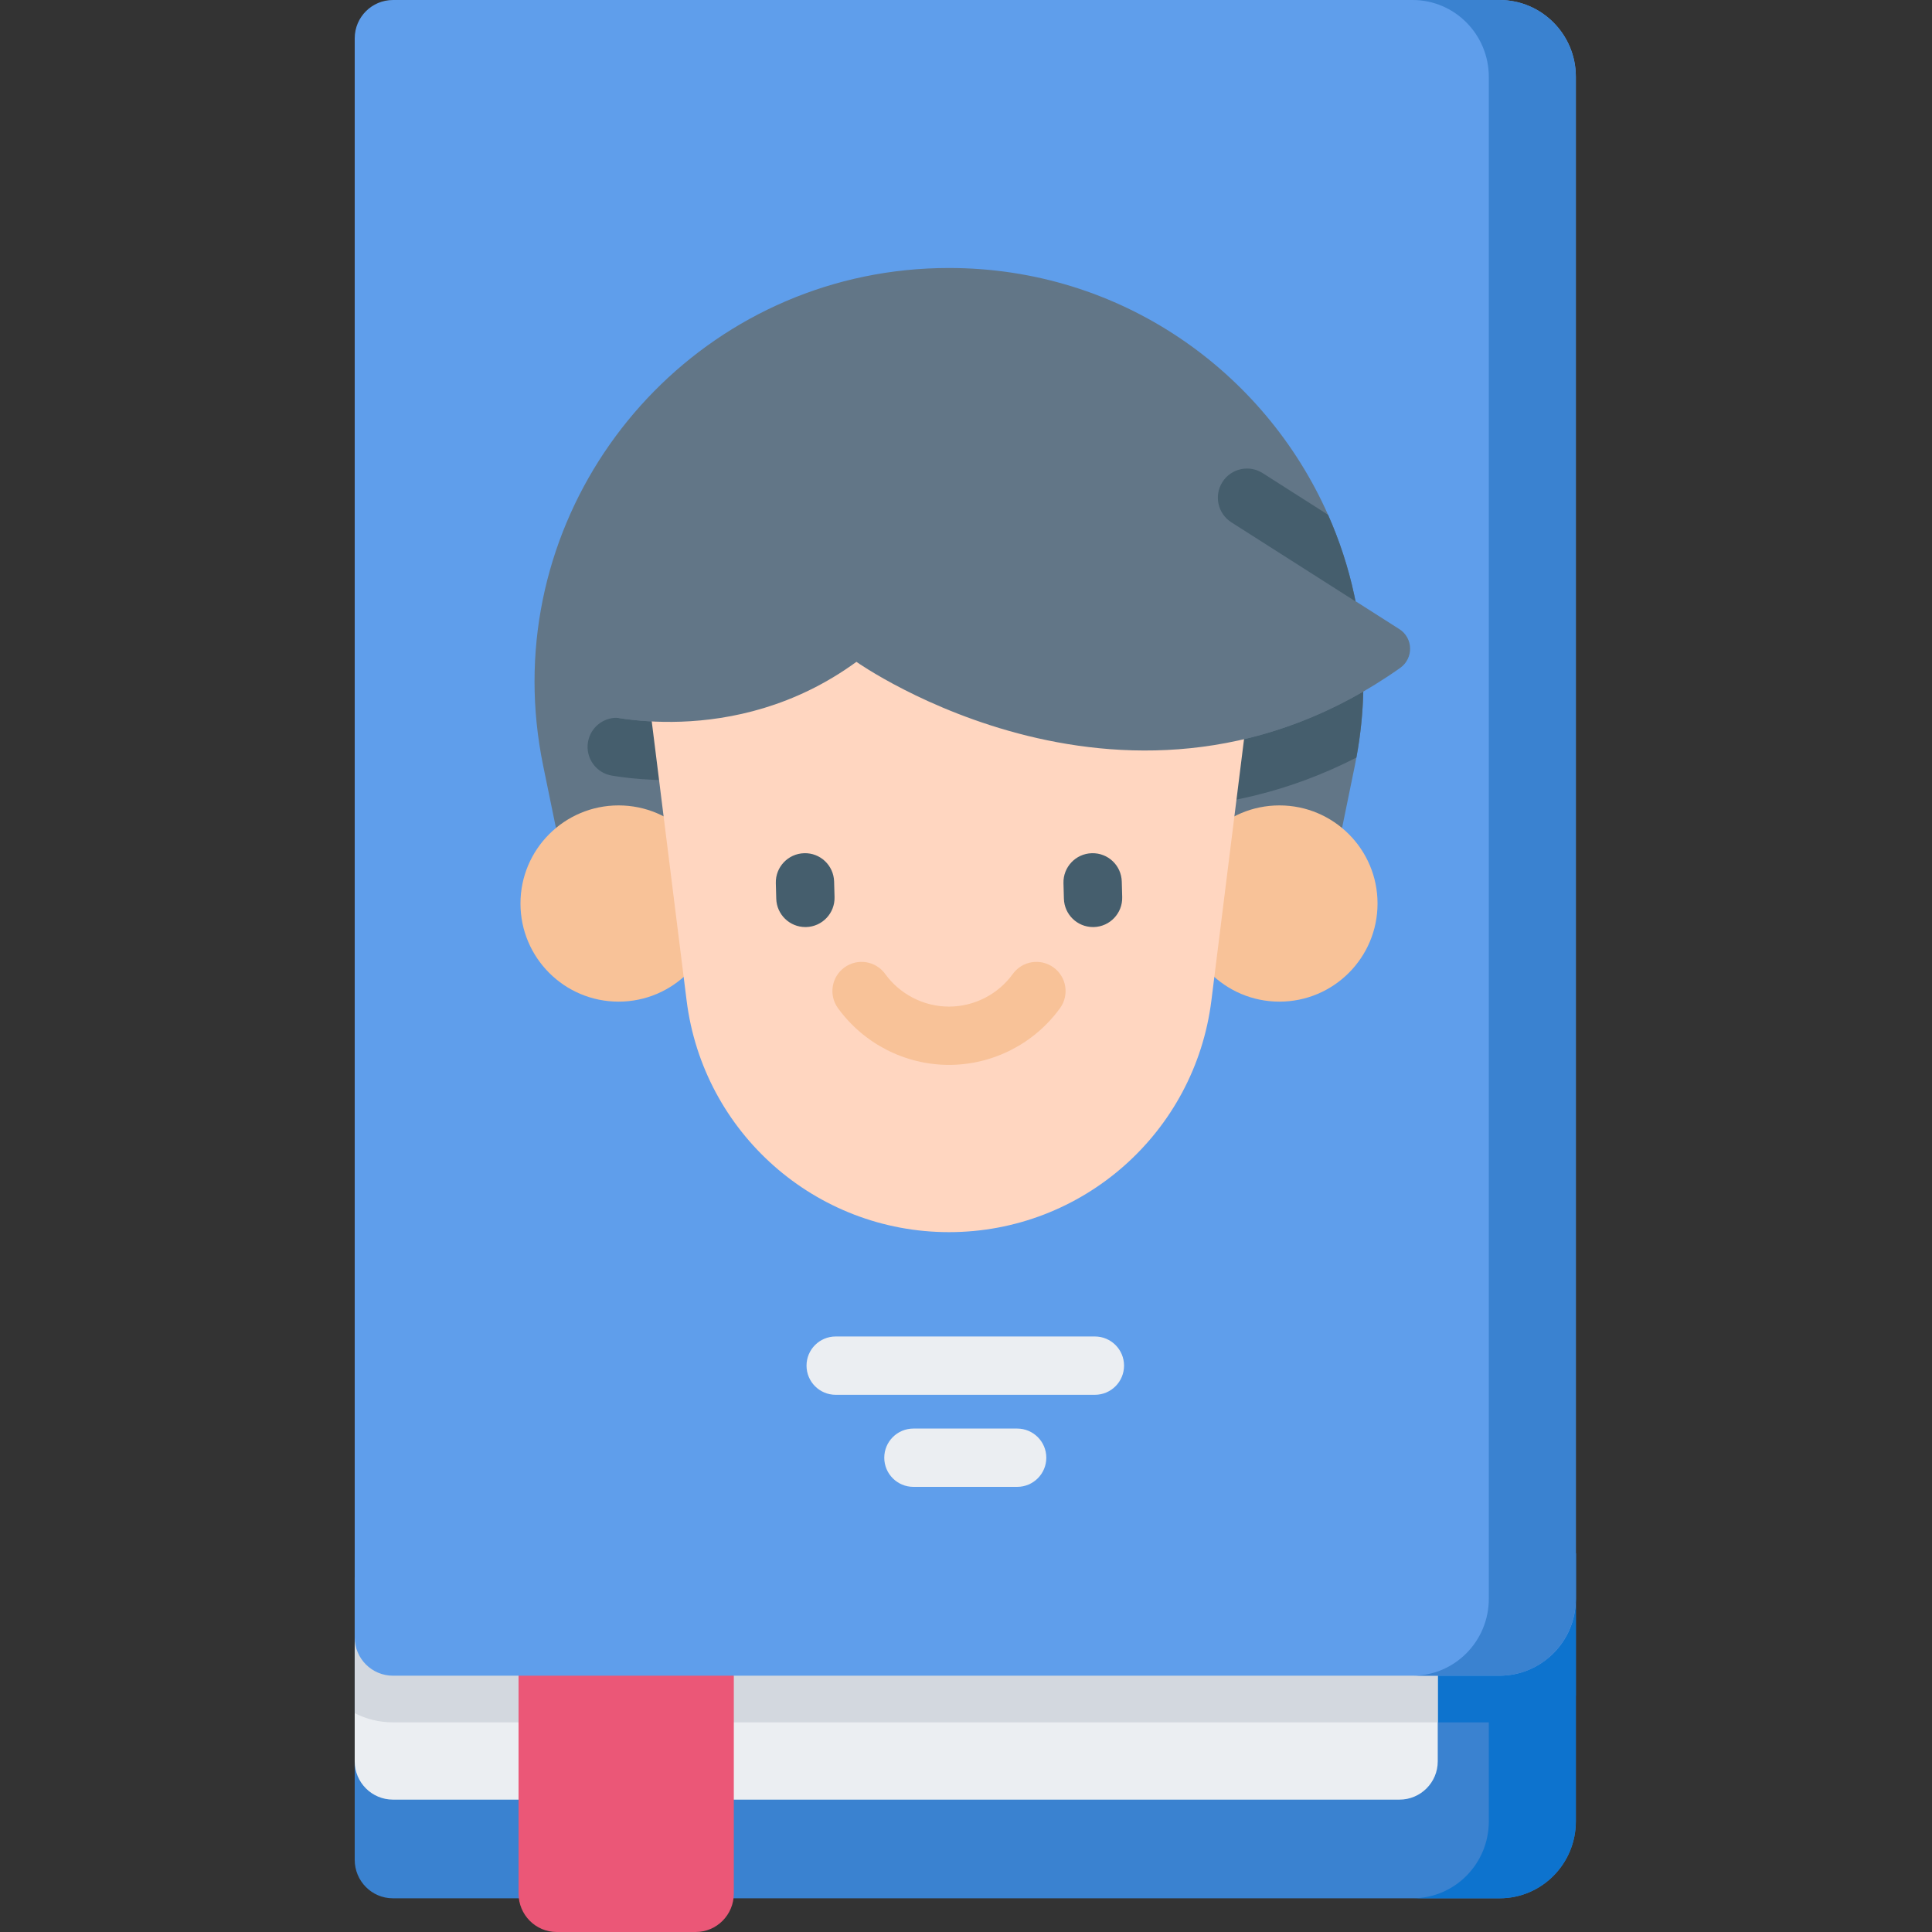 <svg height="512pt" viewBox="-94 0 512 512" width="512pt" xmlns="http://www.w3.org/2000/svg"><rect x="-94" y="0" width="512" height="512" fill="#333333" stroke="none"/><path d="m323.621 411.66v71.012c0 11.258-9.043 20.395-20.199 20.395h-293.316c-5.582 0-10.105-4.574-10.105-10.199v-81.207zm0 0" fill="#3a82d0"/><path d="m323.621 411.66v37.703c-5.57 4.434-12.629 7.078-20.293 7.078h-293.18c-3.648 0-7.098-.875-10.148-2.43v-42.352zm0 0" fill="#0d73ce"/><path d="m300.551 411.66v71.004c0 11.27-9.035 20.398-20.195 20.398h23.066c11.156 0 20.191-9.129 20.191-20.398v-71.004zm0 0" fill="#0d73ce"/><path d="m287.02 418.141v48.633c0 5.605-4.543 10.148-10.148 10.148h-266.723c-5.605 0-10.148-4.543-10.148-10.148v-48.633zm0 0" fill="#ebeef2"/><path d="m287.02 418.141v38.301h-276.871c-3.648 0-7.098-.875-10.148-2.43v-35.871zm0 0" fill="#d3d8df"/><path d="m90.371 512h-36.852c-5.578 0-10.098-4.566-10.098-10.195v-75.23h57.047v75.23c0 5.629-4.52 10.195-10.098 10.195zm0 0" fill="#eb5777"/><path d="m303.324 444.078h-293.172c-5.605 0-10.148-4.543-10.148-10.145v-423.785c0-5.605 4.543-10.148 10.148-10.148h293.172c11.207 0 20.293 9.086 20.293 20.297v403.488c0 11.207-9.086 20.293-20.293 20.293zm0 0" fill="#5f9eeb"/><path d="m323.613 20.395v403.289c0 11.266-9.035 20.395-20.191 20.395h-23.066c11.16 0 20.195-9.129 20.195-20.395v-403.289c0-11.258-9.035-20.395-20.195-20.395h23.066c11.156 0 20.191 9.137 20.191 20.395zm0 0" fill="#3a82d0"/><path d="m267.32 181.949c-.07 6.203-.688 12.488-1.863 18.824-.125.699-.258 1.391-.402 2.09l-5.387 26.289h-204.336l-5.398-26.289c-1.535-7.5-2.277-14.949-2.277-22.273 0-59.09 47.996-109.57 109.836-109.57 45.535 0 83.582 27.371 100.453 65.406 3.008 6.77 5.348 13.887 6.934 21.242.125.566.238 1.133.352 1.711 1.184 5.902 1.883 11.969 2.059 18.141.043 1.465.055 2.949.031 4.43zm0 0" fill="#627687"/><path d="m223.73 198.02c-7.652 1.012-15.488 1.184-23.496.523-38.578-2.91-67.02-22.973-67.262-23.145-.008 0-.012 0-.02 0-16 11.676-32.688 15.227-45.566 15.812-2.828.141-5.668.141-8.496-.016-3.777-.188-6.961-.582-9.348-.977-3.758-.051-7.086 2.633-7.723 6.453-.699 4.203 2.145 8.191 6.359 8.879 10.949 1.812 38.34 3.938 64.922-13.164 7.344 4.449 22.949 12.824 43.41 17.852 11.086 2.73 22.035 4.082 32.77 4.082 19.688 0 38.613-4.555 56.176-13.547 1.094-5.887 1.684-11.723 1.82-17.496-14.805 8.57-29.547 13.016-43.547 14.742zm0 0" fill="#455e6d"/><path d="m271.062 239.441c0 14.363-11.641 26.004-26 26.004-14.363 0-26.004-11.641-26.004-26.004 0-14.359 11.641-26 26.004-26 14.359 0 26 11.641 26 26zm0 0" fill="#f8c298"/><path d="m95.934 239.441c0 14.363-11.641 26.004-26.004 26.004-14.359 0-26-11.641-26-26.004 0-14.359 11.641-26 26-26 14.363 0 26.004 11.641 26.004 26zm0 0" fill="#f8c298"/><path d="m157.496 326.531c-35.344 0-65.156-26.32-69.539-61.395l-12.934-103.551h164.945l-12.934 103.551c-4.383 35.074-34.195 61.395-69.539 61.395zm0 0" fill="#ffd6c0"/><path d="m64.648 189.207s35.609 10.059 68.312-13.812c0 0 73.031 51.777 144.09 1.621 3.602-2.547 3.512-7.922-.211-10.293l-44.141-28.133h-168.051zm0 0" fill="#627687"/><g fill="#455e6d"><path d="m265.23 159.379-32.914-20.965c-3.594-2.297-4.656-7.074-2.359-10.672 2.289-3.594 7.066-4.656 10.664-2.359l17.328 11.043c3.008 6.77 5.348 13.887 6.934 21.242.121.566.234 1.133.348 1.711zm0 0"/><path d="m119.434 245.68c-4.172 0-7.605-3.32-7.719-7.516l-.113-4.121c-.117-4.266 3.246-7.816 7.512-7.934 4.273-.133 7.816 3.246 7.934 7.512l.113 4.121c.117 4.266-3.246 7.82-7.512 7.938-.074 0-.145 0-.215 0zm0 0"/><path d="m195.664 245.68c-4.168 0-7.605-3.32-7.719-7.516l-.113-4.121c-.117-4.266 3.246-7.816 7.512-7.934 4.301-.113 7.82 3.246 7.938 7.512l.113 4.121c.117 4.266-3.246 7.82-7.512 7.938-.074 0-.145 0-.219 0zm0 0"/></g><path d="m157.496 282.207c-11.609 0-22.609-5.621-29.43-15.043-2.504-3.453-1.73-8.285 1.727-10.785 3.457-2.504 8.285-1.73 10.789 1.727 3.922 5.418 10.246 8.652 16.914 8.652 6.668 0 12.988-3.234 16.91-8.652 2.504-3.457 7.336-4.23 10.789-1.727 3.457 2.5 4.23 7.332 1.73 10.785-6.82 9.422-17.82 15.043-29.43 15.043zm0 0" fill="#f8c298"/><path d="m196.156 369.637h-68.691c-4.27 0-7.727-3.461-7.727-7.727 0-4.27 3.457-7.727 7.727-7.727h68.691c4.27 0 7.727 3.457 7.727 7.727 0 4.266-3.457 7.727-7.727 7.727zm0 0" fill="#ebeef2"/><path d="m175.555 394.035h-27.488c-4.266 0-7.727-3.457-7.727-7.727 0-4.266 3.461-7.723 7.727-7.723h27.488c4.266 0 7.727 3.457 7.727 7.723 0 4.27-3.461 7.727-7.727 7.727zm0 0" fill="#ebeef2"/></svg>